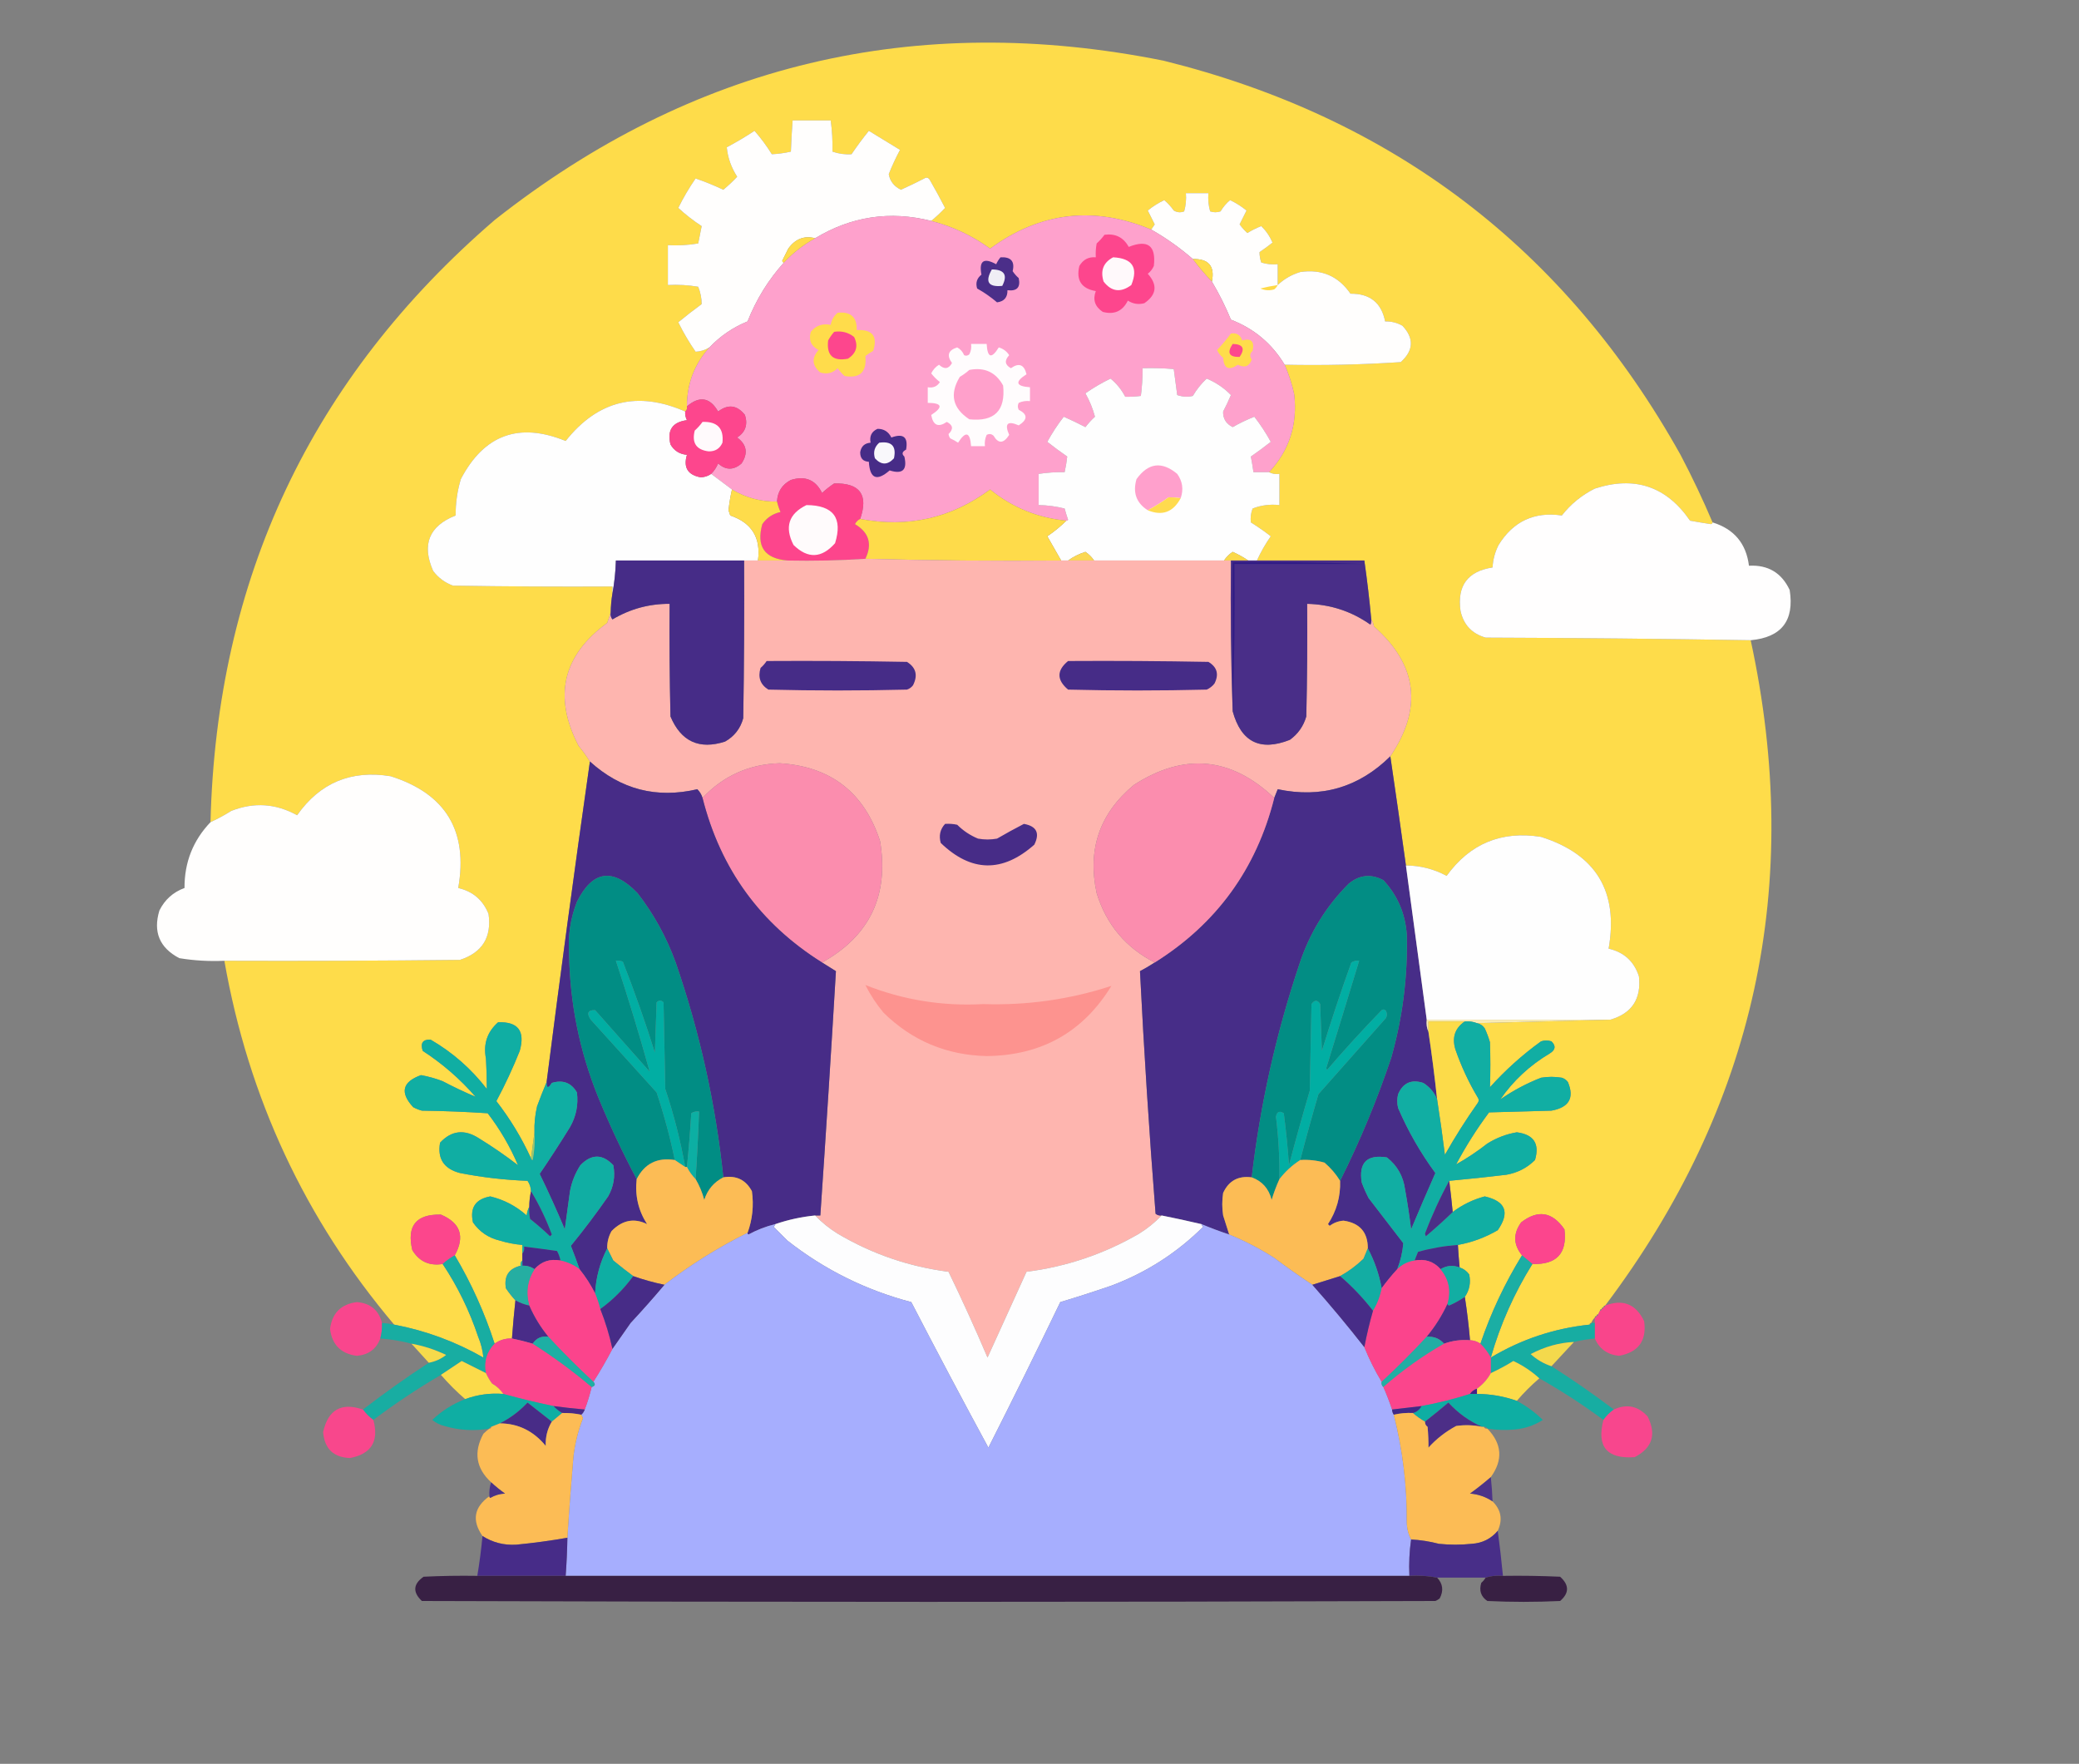 <?xml version="1.0" encoding="UTF-8"?>
<!DOCTYPE svg PUBLIC "-//W3C//DTD SVG 1.1//EN" "http://www.w3.org/Graphics/SVG/1.1/DTD/svg11.dtd">
<svg xmlns="http://www.w3.org/2000/svg" version="1.1" width="1200px" height="1018px" style="shape-rendering:geometricPrecision; text-rendering:geometricPrecision; image-rendering:optimizeQuality; fill-rule:evenodd; clip-rule:evenodd" xmlns:xlink="http://www.w3.org/1999/xlink">
<rect width="100%" height="100%" fill="#808080" stroke="none"/>
<g><path style="opacity:0.997" fill="#fedc4a" d="M 988.5,301.5 C 988.44,302.043 988.107,302.376 987.5,302.5C 983.511,301.893 979.511,301.227 975.5,300.5C 961.872,280.679 943.538,274.512 920.5,282C 912.986,285.752 906.653,290.919 901.5,297.5C 885.634,295.182 873.468,300.849 865,314.5C 862.91,318.599 861.744,322.933 861.5,327.5C 847.147,329.695 840.981,338.028 843,352.5C 844.722,360.556 849.556,365.723 857.5,368C 908.668,368.167 959.668,368.667 1010.5,369.5C 1041.07,510.672 1013.07,638.672 926.5,753.5C 925.833,753.5 925.5,753.833 925.5,754.5C 924.833,754.5 924.5,754.833 924.5,755.5C 923.833,755.5 923.5,755.833 923.5,756.5C 923.167,757.167 922.833,757.833 922.5,758.5C 921.833,758.5 921.5,758.833 921.5,759.5C 920.833,759.5 920.5,759.833 920.5,760.5C 919.599,761.29 918.932,762.29 918.5,763.5C 917.833,763.5 917.5,763.833 917.5,764.5C 897.072,766.643 878.072,772.976 860.5,783.5C 865.993,764.343 873.993,746.343 884.5,729.5C 898.527,729.977 904.693,723.31 903,709.5C 896.008,699.336 887.674,698.002 878,705.5C 873.31,711.999 873.476,718.333 878.5,724.5C 868.573,740.626 860.573,757.626 854.5,775.5C 852.703,774.27 850.703,773.604 848.5,773.5C 847.781,765.131 846.781,756.798 845.5,748.5C 848.203,744.56 849.036,740.227 848,735.5C 846.549,733.536 844.716,732.203 842.5,731.5C 842.073,727.176 841.739,722.842 841.5,718.5C 849.581,717.053 857.248,714.22 864.5,710C 871.615,699.786 869.115,693.286 857,690.5C 850.255,692.289 844.089,695.289 838.5,699.5C 837.927,693.489 837.26,687.489 836.5,681.5C 847.365,680.495 858.365,679.328 869.5,678C 875.947,676.861 881.447,674.028 886,669.5C 888.795,660.099 885.295,654.765 875.5,653.5C 869.43,654.532 863.763,656.699 858.5,660C 852.654,664.564 846.654,668.564 840.5,672C 846.084,661.493 852.417,651.493 859.5,642C 871.5,641.667 883.5,641.333 895.5,641C 905.659,639.162 908.826,633.662 905,624.5C 904.097,623.299 902.931,622.465 901.5,622C 897.5,621.333 893.5,621.333 889.5,622C 881.143,625.261 873.31,629.427 866,634.5C 873.454,623.722 882.954,614.888 894.5,608C 897.859,605.966 898.192,603.632 895.5,601C 893.5,600.333 891.5,600.333 889.5,601C 878.72,608.779 868.887,617.613 860,627.5C 860.312,618.847 860.312,610.18 860,601.5C 859.197,598.756 858.197,596.089 857,593.5C 855.871,591.859 854.371,590.859 852.5,590.5C 878.167,589.833 903.833,589.167 929.5,588.5C 941.92,584.887 947.42,576.554 946,563.5C 943.216,554.884 937.382,549.551 928.5,547.5C 934.292,514.577 921.292,493.077 889.5,483C 866.647,479.348 848.48,486.848 835,505.5C 827.684,501.546 819.851,499.546 811.5,499.5C 808.591,478.474 805.591,457.474 802.5,436.5C 821.283,408.647 818.117,383.647 793,361.5C 792.79,359.942 792.29,358.609 791.5,357.5C 790.447,346.132 789.114,334.799 787.5,323.5C 766.833,323.5 746.167,323.5 725.5,323.5C 727.711,318.61 730.378,313.944 733.5,309.5C 729.805,306.638 725.971,303.972 722,301.5C 721.672,298.793 722.005,296.126 723,293.5C 727.858,291.586 733.025,290.919 738.5,291.5C 738.5,285.5 738.5,279.5 738.5,273.5C 736.265,273.795 734.265,273.461 732.5,272.5C 744.203,259.886 749.036,244.886 747,227.5C 745.728,221.63 743.895,215.964 741.5,210.5C 763.899,210.968 786.233,210.468 808.5,209C 815.971,202.264 816.304,195.264 809.5,188C 806.392,186.241 803.059,185.408 799.5,185.5C 797.379,174.729 790.712,169.396 779.5,169.5C 772.502,159.339 762.836,155.172 750.5,157C 745.523,158.497 741.19,160.997 737.5,164.5C 737.5,160.5 737.5,156.5 737.5,152.5C 734.223,152.784 731.057,152.451 728,151.5C 727.319,149.471 726.986,147.471 727,145.5C 729.589,143.789 732.089,141.955 734.5,140C 732.941,136.369 730.774,133.203 728,130.5C 725.194,131.57 722.527,132.903 720,134.5C 718.315,132.983 716.815,131.316 715.5,129.5C 716.833,126.833 718.167,124.167 719.5,121.5C 716.57,119.119 713.403,117.119 710,115.5C 707.836,117.29 706.002,119.456 704.5,122C 702.5,122.667 700.5,122.667 698.5,122C 697.544,118.606 697.211,115.106 697.5,111.5C 693.167,111.5 688.833,111.5 684.5,111.5C 684.789,115.106 684.456,118.606 683.5,122C 681.421,122.808 679.421,122.641 677.5,121.5C 675.877,119.209 674.043,117.209 672,115.5C 668.597,117.119 665.43,119.119 662.5,121.5C 663.833,124.167 665.167,126.833 666.5,129.5C 665.807,130.518 665.141,131.518 664.5,132.5C 631.32,118.696 600.32,122.363 571.5,143.5C 561.193,136.014 549.86,130.68 537.5,127.5C 540.335,125.164 543.002,122.664 545.5,120C 542.634,114.436 539.634,108.936 536.5,103.5C 535.635,102.417 534.635,102.251 533.5,103C 529.061,105.303 524.561,107.47 520,109.5C 516.02,107.549 513.686,104.549 513,100.5C 514.893,95.713 517.06,91.047 519.5,86.5C 513.5,82.833 507.5,79.167 501.5,75.5C 497.974,79.859 494.641,84.359 491.5,89C 487.754,89.256 484.087,88.756 480.5,87.5C 480.64,81.464 480.307,75.464 479.5,69.5C 472.167,69.5 464.833,69.5 457.5,69.5C 457.034,75.491 456.701,81.491 456.5,87.5C 452.837,88.341 449.17,88.841 445.5,89C 442.521,84.195 439.187,79.695 435.5,75.5C 430.332,78.918 424.998,82.085 419.5,85C 420.042,90.949 422.042,96.615 425.5,102C 422.984,104.683 420.317,107.183 417.5,109.5C 412.169,106.99 406.836,104.824 401.5,103C 397.752,108.417 394.419,114.083 391.5,120C 395.694,123.857 400.194,127.357 405,130.5C 404.377,133.741 403.71,137.074 403,140.5C 397.259,141.475 391.425,141.808 385.5,141.5C 385.5,149.167 385.5,156.833 385.5,164.5C 391.425,164.192 397.259,164.525 403,165.5C 404.321,168.77 404.987,172.103 405,175.5C 400.378,178.888 395.878,182.388 391.5,186C 394.419,191.917 397.752,197.583 401.5,203C 404.353,202.883 407.02,202.05 409.5,200.5C 400.843,210.133 396.509,221.466 396.5,234.5C 396.737,235.791 396.404,236.791 395.5,237.5C 368.062,225.443 345.062,231.11 326.5,254.5C 299.584,243.526 279.418,250.859 266,276.5C 263.943,283.321 262.943,290.321 263,297.5C 247.631,303.583 243.297,314.249 250,329.5C 252.989,333.491 256.822,336.324 261.5,338C 292.165,338.5 322.832,338.667 353.5,338.5C 353.5,339.833 353.5,341.167 353.5,342.5C 352.886,346.135 352.552,349.802 352.5,353.5C 351.835,355.369 351.169,357.369 350.5,359.5C 324.719,378.362 319.219,402.029 334,430.5C 336.41,433.397 338.577,436.397 340.5,439.5C 331.702,501.09 323.368,562.756 315.5,624.5C 313.613,628.967 311.78,633.633 310,638.5C 308.84,643.434 308.34,648.434 308.5,653.5C 307.833,658.5 307.167,663.5 306.5,668.5C 301.112,656.724 294.445,645.724 286.5,635.5C 291.547,626.074 296.047,616.407 300,606.5C 303.209,595.068 299.042,589.568 287.5,590C 281.195,595.581 278.862,602.581 280.5,611C 280.842,616.857 281.009,622.69 281,628.5C 271.995,616.823 261.162,607.323 248.5,600C 244.023,599.835 242.523,602.002 244,606.5C 255.4,613.899 265.566,622.732 274.5,633C 268.19,630.349 261.856,627.349 255.5,624C 251.442,622.444 247.275,621.277 243,620.5C 232.205,624.391 230.705,630.557 238.5,639C 240.087,639.862 241.754,640.529 243.5,641C 256.18,641.167 268.846,641.667 281.5,642.5C 288.673,651.863 294.506,661.863 299,672.5C 291.775,666.943 284.275,661.776 276.5,657C 268.094,651.569 260.594,652.403 254,659.5C 252.392,668.761 256.225,674.595 265.5,677C 278.376,679.527 291.376,681.027 304.5,681.5C 305.747,683.323 306.414,685.323 306.5,687.5C 305.841,690.455 305.508,693.455 305.5,696.5C 304.698,697.952 304.198,699.618 304,701.5C 297.908,696.07 290.908,692.403 283,690.5C 274.456,692.041 271.123,697.041 273,705.5C 276.794,710.95 281.961,714.45 288.5,716C 292.754,717.314 297.087,718.147 301.5,718.5C 301.5,720.167 301.5,721.833 301.5,723.5C 301.5,724.833 301.5,726.167 301.5,727.5C 300.596,728.209 300.263,729.209 300.5,730.5C 293.668,732.155 290.834,736.488 292,743.5C 293.666,745.996 295.5,748.329 297.5,750.5C 296.703,757.82 296.036,765.153 295.5,772.5C 291.779,772.369 288.446,773.369 285.5,775.5C 279.717,757.604 272.05,740.604 262.5,724.5C 268.473,713.629 265.806,705.796 254.5,701C 240.163,700.673 234.663,707.506 238,721.5C 241.979,728.071 247.812,730.737 255.5,729.5C 264.159,742.488 270.993,756.488 276,771.5C 277.647,775.422 278.647,779.422 279,783.5C 262.87,774.291 245.704,767.957 227.5,764.5C 176.055,703.592 143.388,633.592 129.5,554.5C 174.835,554.667 220.168,554.5 265.5,554C 278.383,549.78 283.883,540.947 282,527.5C 278.795,519.463 272.961,514.463 264.5,512.5C 270.292,479.578 257.292,458.078 225.5,448C 202.687,444.247 184.687,451.747 171.5,470.5C 159.205,463.697 146.538,462.864 133.5,468C 129.606,470.446 125.606,472.612 121.5,474.5C 125.004,334.014 179.67,218.18 285.5,127C 399.615,36.975 528.281,6.309 671.5,35C 804.089,67.83 903.589,143.663 970,262.5C 976.726,275.284 982.893,288.284 988.5,301.5 Z"/></g>
<g><path style="opacity:1" fill="#fffefd" d="M 537.5,127.5 C 513.757,121.516 491.424,124.849 470.5,137.5C 464.198,135.878 459.031,137.878 455,143.5C 453.833,145.833 452.667,148.167 451.5,150.5C 451.624,151.107 451.957,151.44 452.5,151.5C 443.489,161.507 436.489,172.841 431.5,185.5C 423.073,188.932 415.74,193.932 409.5,200.5C 407.02,202.05 404.353,202.883 401.5,203C 397.752,197.583 394.419,191.917 391.5,186C 395.878,182.388 400.378,178.888 405,175.5C 404.987,172.103 404.321,168.77 403,165.5C 397.259,164.525 391.425,164.192 385.5,164.5C 385.5,156.833 385.5,149.167 385.5,141.5C 391.425,141.808 397.259,141.475 403,140.5C 403.71,137.074 404.377,133.741 405,130.5C 400.194,127.357 395.694,123.857 391.5,120C 394.419,114.083 397.752,108.417 401.5,103C 406.836,104.824 412.169,106.99 417.5,109.5C 420.317,107.183 422.984,104.683 425.5,102C 422.042,96.615 420.042,90.949 419.5,85C 424.998,82.085 430.332,78.918 435.5,75.5C 439.187,79.695 442.521,84.195 445.5,89C 449.17,88.841 452.837,88.341 456.5,87.5C 456.701,81.491 457.034,75.491 457.5,69.5C 464.833,69.5 472.167,69.5 479.5,69.5C 480.307,75.464 480.64,81.464 480.5,87.5C 484.087,88.756 487.754,89.256 491.5,89C 494.641,84.359 497.974,79.859 501.5,75.5C 507.5,79.167 513.5,82.833 519.5,86.5C 517.06,91.047 514.893,95.713 513,100.5C 513.686,104.549 516.02,107.549 520,109.5C 524.561,107.47 529.061,105.303 533.5,103C 534.635,102.251 535.635,102.417 536.5,103.5C 539.634,108.936 542.634,114.436 545.5,120C 543.002,122.664 540.335,125.164 537.5,127.5 Z"/></g>
<g><path style="opacity:1" fill="#fffefd" d="M 737.5,164.5 C 741.19,160.997 745.523,158.497 750.5,157C 762.836,155.172 772.502,159.339 779.5,169.5C 790.712,169.396 797.379,174.729 799.5,185.5C 803.059,185.408 806.392,186.241 809.5,188C 816.304,195.264 815.971,202.264 808.5,209C 786.233,210.468 763.899,210.968 741.5,210.5C 734.178,198.326 723.845,189.659 710.5,184.5C 707.334,176.835 703.667,169.501 699.5,162.5C 701.311,153.639 697.644,149.306 688.5,149.5C 681.032,143.024 673.032,137.357 664.5,132.5C 665.141,131.518 665.807,130.518 666.5,129.5C 665.167,126.833 663.833,124.167 662.5,121.5C 665.43,119.119 668.597,117.119 672,115.5C 674.043,117.209 675.877,119.209 677.5,121.5C 679.421,122.641 681.421,122.808 683.5,122C 684.456,118.606 684.789,115.106 684.5,111.5C 688.833,111.5 693.167,111.5 697.5,111.5C 697.211,115.106 697.544,118.606 698.5,122C 700.5,122.667 702.5,122.667 704.5,122C 706.002,119.456 707.836,117.29 710,115.5C 713.403,117.119 716.57,119.119 719.5,121.5C 718.167,124.167 716.833,126.833 715.5,129.5C 716.815,131.316 718.315,132.983 720,134.5C 722.527,132.903 725.194,131.57 728,130.5C 730.774,133.203 732.941,136.369 734.5,140C 732.089,141.955 729.589,143.789 727,145.5C 726.986,147.471 727.319,149.471 728,151.5C 731.057,152.451 734.223,152.784 737.5,152.5C 737.5,156.5 737.5,160.5 737.5,164.5 Z"/></g>
<g><path style="opacity:1" fill="#fea1cc" d="M 537.5,127.5 C 549.86,130.68 561.193,136.014 571.5,143.5C 600.32,122.363 631.32,118.696 664.5,132.5C 673.032,137.357 681.032,143.024 688.5,149.5C 691.939,154.059 695.606,158.392 699.5,162.5C 703.667,169.501 707.334,176.835 710.5,184.5C 723.845,189.659 734.178,198.326 741.5,210.5C 743.895,215.964 745.728,221.63 747,227.5C 749.036,244.886 744.203,259.886 732.5,272.5C 729.5,272.5 726.5,272.5 723.5,272.5C 723.065,269.404 722.565,266.404 722,263.5C 725.922,260.789 729.756,257.955 733.5,255C 730.696,249.881 727.529,245.047 724,240.5C 719.669,242.218 715.503,244.218 711.5,246.5C 707.655,244.535 705.821,241.535 706,237.5C 707.636,234.394 709.136,231.227 710.5,228C 706.575,223.937 701.908,220.77 696.5,218.5C 693.364,221.429 690.697,224.762 688.5,228.5C 685.549,229.224 682.549,229.057 679.5,228C 678.833,223 678.167,218 677.5,213C 671.509,212.501 665.509,212.334 659.5,212.5C 659.528,217.862 659.194,223.195 658.5,228.5C 655.475,228.877 652.475,229.044 649.5,229C 647.35,224.86 644.517,221.36 641,218.5C 635.936,220.948 631.103,223.782 626.5,227C 628.948,231.367 630.782,235.867 632,240.5C 629.982,242.35 628.149,244.35 626.5,246.5C 622.394,244.364 618.228,242.364 614,240.5C 610.467,245.045 607.3,249.878 604.5,255C 608.244,257.955 612.078,260.789 616,263.5C 615.684,266.454 615.184,269.454 614.5,272.5C 609.463,272.413 604.463,272.746 599.5,273.5C 599.5,279.5 599.5,285.5 599.5,291.5C 604.575,291.593 609.575,292.259 614.5,293.5C 615.106,295.709 615.773,297.876 616.5,300C 616.272,300.399 615.938,300.565 615.5,300.5C 598.996,298.912 584.329,292.912 571.5,282.5C 548.993,299.112 523.993,304.779 496.5,299.5C 501.356,285.517 496.356,278.684 481.5,279C 479.023,280.643 476.69,282.476 474.5,284.5C 470.746,276.934 464.746,274.434 456.5,277C 451.433,279.635 448.766,283.801 448.5,289.5C 439.159,289.608 430.493,287.274 422.5,282.5C 418.524,279.531 414.524,276.531 410.5,273.5C 412.208,271.784 413.542,269.784 414.5,267.5C 418.962,271.446 423.462,271.446 428,267.5C 431.911,261.63 431.077,256.63 425.5,252.5C 430.253,249.427 431.753,245.094 430,239.5C 425.449,233.768 420.282,233.102 414.5,237.5C 409.803,229.327 403.803,228.327 396.5,234.5C 396.509,221.466 400.843,210.133 409.5,200.5C 415.74,193.932 423.073,188.932 431.5,185.5C 436.489,172.841 443.489,161.507 452.5,151.5C 457.776,145.867 463.776,141.2 470.5,137.5C 491.424,124.849 513.757,121.516 537.5,127.5 Z"/></g>
<g><path style="opacity:1" fill="#fd468d" d="M 637.5,135.5 C 643.804,134.652 648.471,136.985 651.5,142.5C 662.511,138.086 667.345,141.752 666,153.5C 665.215,155.286 664.049,156.786 662.5,158C 668.291,164.457 667.625,170.124 660.5,175C 657.084,175.893 653.917,175.393 651,173.5C 647.96,179.603 643.126,181.769 636.5,180C 631.973,176.969 630.64,172.969 632.5,168C 624.2,166.573 621.034,161.74 623,153.5C 625.169,149.81 628.336,148.143 632.5,148.5C 632.336,145.813 632.503,143.146 633,140.5C 634.707,138.963 636.207,137.296 637.5,135.5 Z"/></g>
<g><path style="opacity:1" fill="#ffdb4b" d="M 470.5,137.5 C 463.776,141.2 457.776,145.867 452.5,151.5C 451.957,151.44 451.624,151.107 451.5,150.5C 452.667,148.167 453.833,145.833 455,143.5C 459.031,137.878 464.198,135.878 470.5,137.5 Z"/></g>
<g><path style="opacity:1" fill="#fff9fb" d="M 642.5,148.5 C 653.609,149.079 657.109,154.413 653,164.5C 646.891,169.055 641.558,168.388 637,162.5C 635.025,156.177 636.858,151.51 642.5,148.5 Z"/></g>
<g><path style="opacity:1" fill="#ffdc4a" d="M 688.5,149.5 C 697.644,149.306 701.311,153.639 699.5,162.5C 695.606,158.392 691.939,154.059 688.5,149.5 Z"/></g>
<g><path style="opacity:1" fill="#4b2e89" d="M 577.5,148.5 C 583.526,148.183 585.86,150.849 584.5,156.5C 585.48,157.981 586.647,159.315 588,160.5C 589.167,165.835 587,168.169 581.5,167.5C 581.597,171.642 579.597,173.976 575.5,174.5C 571.928,171.464 568.095,168.797 564,166.5C 563.014,163.258 563.848,160.592 566.5,158.5C 564.969,150.54 567.802,148.54 575,152.5C 575.662,151.016 576.496,149.683 577.5,148.5 Z"/></g>
<g><path style="opacity:1" fill="#f0eef5" d="M 572.5,155.5 C 579.745,155.555 581.745,158.722 578.5,165C 570.424,165.805 568.424,162.638 572.5,155.5 Z"/></g>
<g><path style="opacity:1" fill="#ffda46" d="M 737.5,164.5 C 737.047,165.458 736.381,166.292 735.5,167C 732.773,167.818 730.106,167.652 727.5,166.5C 730.821,165.67 734.154,165.003 737.5,164.5 Z"/></g>
<g><path style="opacity:1" fill="#ffdc4b" d="M 483.5,180.5 C 491.059,179.73 494.726,183.063 494.5,190.5C 503.556,190.043 506.723,194.043 504,202.5C 502.414,203.376 500.914,204.376 499.5,205.5C 500.359,214.7 496.359,218.533 487.5,217C 485.981,215.649 484.648,214.149 483.5,212.5C 480.722,215.307 477.389,216.14 473.5,215C 468.687,210.959 468.354,206.625 472.5,202C 468.139,199.774 466.639,196.274 468,191.5C 470.9,187.884 474.734,186.551 479.5,187.5C 479.961,184.697 481.295,182.363 483.5,180.5 Z"/></g>
<g><path style="opacity:1" fill="#fd468d" d="M 481.5,191.5 C 485.839,190.846 489.673,191.846 493,194.5C 495.506,199.62 494.339,203.786 489.5,207C 480.833,208.663 477,205.163 478,196.5C 478.997,194.677 480.164,193.01 481.5,191.5 Z"/></g>
<g><path style="opacity:1" fill="#fffcfd" d="M 560.5,198.5 C 563.5,198.5 566.5,198.5 569.5,198.5C 569.981,206.583 572.314,207.25 576.5,200.5C 579.133,201.3 581.133,202.8 582.5,205C 579.661,208.074 579.994,210.574 583.5,212.5C 588.14,209.215 591.14,210.382 592.5,216C 585.621,220.416 586.287,222.916 594.5,223.5C 594.5,226.167 594.5,228.833 594.5,231.5C 592.208,231.244 590.041,231.577 588,232.5C 587.333,233.833 587.333,235.167 588,236.5C 593.252,239.142 593.252,242.142 588,245.5C 581.5,242.667 579.667,244.5 582.5,251C 579.277,256.045 576.277,256.212 573.5,251.5C 572.277,250.386 570.944,250.219 569.5,251C 568.577,253.041 568.244,255.208 568.5,257.5C 565.833,257.5 563.167,257.5 560.5,257.5C 559.916,249.287 557.416,248.621 553,255.5C 551.581,254.54 550.081,253.707 548.5,253C 547.941,252.275 547.608,251.442 547.5,250.5C 550.432,247.661 550.099,245.327 546.5,243.5C 541.577,246.853 538.577,245.52 537.5,239.5C 544.527,234.916 543.861,232.583 535.5,232.5C 535.5,229.5 535.5,226.5 535.5,223.5C 538.604,224.029 540.937,223.029 542.5,220.5C 540.64,219.061 538.973,217.395 537.5,215.5C 538.556,213.354 540.056,211.688 542,210.5C 545.074,213.339 547.574,213.006 549.5,209.5C 546.287,205.139 547.287,202.139 552.5,200.5C 554.361,201.528 555.695,203.028 556.5,205C 557.549,205.492 558.549,205.326 559.5,204.5C 560.466,202.604 560.799,200.604 560.5,198.5 Z"/></g>
<g><path style="opacity:1" fill="#ffdd4b" d="M 710.5,192.5 C 713.808,191.974 715.974,193.307 717,196.5C 722.188,195.02 724.188,197.02 723,202.5C 721.354,203.941 721.187,205.608 722.5,207.5C 721.092,211.463 718.425,212.463 714.5,210.5C 709.234,214.053 706.401,212.719 706,206.5C 704.437,205.275 703.27,203.775 702.5,202C 705.364,198.972 708.031,195.805 710.5,192.5 Z"/></g>
<g><path style="opacity:1" fill="#fd498d" d="M 711.5,198.5 C 717.488,198.664 718.821,201.164 715.5,206C 709.403,206.147 708.07,203.647 711.5,198.5 Z"/></g>
<g><path style="opacity:1" fill="#ffa0cb" d="M 559.5,213.5 C 568.264,211.802 574.764,214.802 579,222.5C 580.5,237 574,243.5 559.5,242C 549.811,235.641 547.977,227.474 554,217.5C 556.015,216.303 557.849,214.97 559.5,213.5 Z"/></g>
<g><path style="opacity:1" fill="#fefefe" d="M 732.5,272.5 C 734.265,273.461 736.265,273.795 738.5,273.5C 738.5,279.5 738.5,285.5 738.5,291.5C 733.025,290.919 727.858,291.586 723,293.5C 722.005,296.126 721.672,298.793 722,301.5C 725.971,303.972 729.805,306.638 733.5,309.5C 730.378,313.944 727.711,318.61 725.5,323.5C 723.833,323.5 722.167,323.5 720.5,323.5C 717.724,321.608 714.724,319.941 711.5,318.5C 709.479,319.855 707.812,321.521 706.5,323.5C 681.5,323.5 656.5,323.5 631.5,323.5C 630.188,321.521 628.521,319.855 626.5,318.5C 622.827,319.67 619.493,321.337 616.5,323.5C 615.167,323.5 613.833,323.5 612.5,323.5C 609.845,318.861 607.179,314.194 604.5,309.5C 608.545,306.772 612.212,303.772 615.5,300.5C 615.938,300.565 616.272,300.399 616.5,300C 615.773,297.876 615.106,295.709 614.5,293.5C 609.575,292.259 604.575,291.593 599.5,291.5C 599.5,285.5 599.5,279.5 599.5,273.5C 604.463,272.746 609.463,272.413 614.5,272.5C 615.184,269.454 615.684,266.454 616,263.5C 612.078,260.789 608.244,257.955 604.5,255C 607.3,249.878 610.467,245.045 614,240.5C 618.228,242.364 622.394,244.364 626.5,246.5C 628.149,244.35 629.982,242.35 632,240.5C 630.782,235.867 628.948,231.367 626.5,227C 631.103,223.782 635.936,220.948 641,218.5C 644.517,221.36 647.35,224.86 649.5,229C 652.475,229.044 655.475,228.877 658.5,228.5C 659.194,223.195 659.528,217.862 659.5,212.5C 665.509,212.334 671.509,212.501 677.5,213C 678.167,218 678.833,223 679.5,228C 682.549,229.057 685.549,229.224 688.5,228.5C 690.697,224.762 693.364,221.429 696.5,218.5C 701.908,220.77 706.575,223.937 710.5,228C 709.136,231.227 707.636,234.394 706,237.5C 705.821,241.535 707.655,244.535 711.5,246.5C 715.503,244.218 719.669,242.218 724,240.5C 727.529,245.047 730.696,249.881 733.5,255C 729.756,257.955 725.922,260.789 722,263.5C 722.565,266.404 723.065,269.404 723.5,272.5C 726.5,272.5 729.5,272.5 732.5,272.5 Z"/></g>
<g><path style="opacity:1" fill="#fefefe" d="M 395.5,237.5 C 395.357,239.262 395.691,240.929 396.5,242.5C 388.116,243.596 384.95,248.263 387,256.5C 389.071,260.125 392.238,262.125 396.5,262.5C 394.318,269.802 396.985,274.135 404.5,275.5C 406.714,275.389 408.714,274.722 410.5,273.5C 414.524,276.531 418.524,279.531 422.5,282.5C 421.623,286.322 420.956,290.322 420.5,294.5C 420.833,295.5 421.167,296.5 421.5,297.5C 433.94,301.703 439.274,310.37 437.5,323.5C 434.833,323.5 432.167,323.5 429.5,323.5C 404.833,323.5 380.167,323.5 355.5,323.5C 355.303,330.026 354.636,336.359 353.5,342.5C 353.5,341.167 353.5,339.833 353.5,338.5C 322.832,338.667 292.165,338.5 261.5,338C 256.822,336.324 252.989,333.491 250,329.5C 243.297,314.249 247.631,303.583 263,297.5C 262.943,290.321 263.943,283.321 266,276.5C 279.418,250.859 299.584,243.526 326.5,254.5C 345.062,231.11 368.062,225.443 395.5,237.5 Z"/></g>
<g><path style="opacity:1" fill="#fd468d" d="M 410.5,273.5 C 408.714,274.722 406.714,275.389 404.5,275.5C 396.985,274.135 394.318,269.802 396.5,262.5C 392.238,262.125 389.071,260.125 387,256.5C 384.95,248.263 388.116,243.596 396.5,242.5C 395.691,240.929 395.357,239.262 395.5,237.5C 396.404,236.791 396.737,235.791 396.5,234.5C 403.803,228.327 409.803,229.327 414.5,237.5C 420.282,233.102 425.449,233.768 430,239.5C 431.753,245.094 430.253,249.427 425.5,252.5C 431.077,256.63 431.911,261.63 428,267.5C 423.462,271.446 418.962,271.446 414.5,267.5C 413.542,269.784 412.208,271.784 410.5,273.5 Z"/></g>
<g><path style="opacity:1" fill="#fffafc" d="M 405.5,243.5 C 414.036,243.2 417.87,247.2 417,255.5C 415.471,258.934 412.804,260.6 409,260.5C 401.875,259.602 399.208,255.602 401,248.5C 402.707,246.963 404.207,245.296 405.5,243.5 Z"/></g>
<g><path style="opacity:1" fill="#472c87" d="M 506.5,247.5 C 510.155,247.472 512.822,249.139 514.5,252.5C 521.45,249.954 524.283,252.287 523,259.5C 520.699,260.676 520.366,262.01 522,263.5C 523.796,271.206 520.963,273.872 513.5,271.5C 506.086,277.952 502.086,276.286 501.5,266.5C 498.15,266.349 496.484,264.515 496.5,261C 497.075,257.59 499.075,255.757 502.5,255.5C 501.774,251.693 503.107,249.026 506.5,247.5 Z"/></g>
<g><path style="opacity:1" fill="#f9f8fb" d="M 507.5,255.5 C 514.665,254.497 517.498,257.497 516,264.5C 512.333,268.5 508.667,268.5 505,264.5C 503.927,260.9 504.76,257.9 507.5,255.5 Z"/></g>
<g><path style="opacity:1" fill="#ffa0cc" d="M 681.5,287.5 C 679.131,287.149 676.797,286.982 674.5,287C 670.604,289.775 666.604,292.275 662.5,294.5C 655.885,290.292 653.719,284.292 656,276.5C 662.76,267.093 670.593,266.093 679.5,273.5C 682.572,277.814 683.239,282.481 681.5,287.5 Z"/></g>
<g><path style="opacity:1" fill="#fd458c" d="M 496.5,299.5 C 495.188,300.145 494.188,301.145 493.5,302.5C 501.605,307.35 503.605,314.017 499.5,322.5C 484.578,323.483 469.578,323.816 454.5,323.5C 441.261,322.366 436.428,315.366 440,302.5C 442.593,298.788 446.093,296.455 450.5,295.5C 449.628,293.55 448.961,291.55 448.5,289.5C 448.766,283.801 451.433,279.635 456.5,277C 464.746,274.434 470.746,276.934 474.5,284.5C 476.69,282.476 479.023,280.643 481.5,279C 496.356,278.684 501.356,285.517 496.5,299.5 Z"/></g>
<g><path style="opacity:0.995" fill="#fffefe" d="M 988.5,301.5 C 1000.91,305.33 1007.91,313.664 1009.5,326.5C 1020.51,325.919 1028.34,330.586 1033,340.5C 1035.8,358.194 1028.3,367.861 1010.5,369.5C 959.668,368.667 908.668,368.167 857.5,368C 849.556,365.723 844.722,360.556 843,352.5C 840.981,338.028 847.147,329.695 861.5,327.5C 861.744,322.933 862.91,318.599 865,314.5C 873.468,300.849 885.634,295.182 901.5,297.5C 906.653,290.919 912.986,285.752 920.5,282C 943.538,274.512 961.872,280.679 975.5,300.5C 979.511,301.227 983.511,301.893 987.5,302.5C 988.107,302.376 988.44,302.043 988.5,301.5 Z"/></g>
<g><path style="opacity:1" fill="#fedc4b" d="M 422.5,282.5 C 430.493,287.274 439.159,289.608 448.5,289.5C 448.961,291.55 449.628,293.55 450.5,295.5C 446.093,296.455 442.593,298.788 440,302.5C 436.428,315.366 441.261,322.366 454.5,323.5C 448.833,323.5 443.167,323.5 437.5,323.5C 439.274,310.37 433.94,301.703 421.5,297.5C 421.167,296.5 420.833,295.5 420.5,294.5C 420.956,290.322 421.623,286.322 422.5,282.5 Z"/></g>
<g><path style="opacity:1" fill="#fedb4a" d="M 615.5,300.5 C 612.212,303.772 608.545,306.772 604.5,309.5C 607.179,314.194 609.845,318.861 612.5,323.5C 574.663,323.832 536.996,323.498 499.5,322.5C 503.605,314.017 501.605,307.35 493.5,302.5C 494.188,301.145 495.188,300.145 496.5,299.5C 523.993,304.779 548.993,299.112 571.5,282.5C 584.329,292.912 598.996,298.912 615.5,300.5 Z"/></g>
<g><path style="opacity:1" fill="#ffdb4e" d="M 681.5,287.5 C 677.183,295.603 670.85,297.937 662.5,294.5C 666.604,292.275 670.604,289.775 674.5,287C 676.797,286.982 679.131,287.149 681.5,287.5 Z"/></g>
<g><path style="opacity:1" fill="#fffbfc" d="M 465.5,291.5 C 481.024,291.594 486.524,298.927 482,313.5C 474.266,322.277 466.266,322.61 458,314.5C 452.742,304.166 455.242,296.499 465.5,291.5 Z"/></g>
<g><path style="opacity:1" fill="#fbd852" d="M 631.5,323.5 C 626.5,323.5 621.5,323.5 616.5,323.5C 619.493,321.337 622.827,319.67 626.5,318.5C 628.521,319.855 630.188,321.521 631.5,323.5 Z"/></g>
<g><path style="opacity:1" fill="#fbd94a" d="M 720.5,323.5 C 717.167,323.5 713.833,323.5 710.5,323.5C 709.167,323.5 707.833,323.5 706.5,323.5C 707.812,321.521 709.479,319.855 711.5,318.5C 714.724,319.941 717.724,321.608 720.5,323.5 Z"/></g>
<g><path style="opacity:1" fill="#feb5af" d="M 499.5,322.5 C 536.996,323.498 574.663,323.832 612.5,323.5C 613.833,323.5 615.167,323.5 616.5,323.5C 621.5,323.5 626.5,323.5 631.5,323.5C 656.5,323.5 681.5,323.5 706.5,323.5C 707.833,323.5 709.167,323.5 710.5,323.5C 710.169,352.671 710.502,381.671 711.5,410.5C 716.362,428.264 727.362,433.764 744.5,427C 749.186,423.635 752.353,419.135 754,413.5C 754.5,391.836 754.667,370.169 754.5,348.5C 767.945,348.815 780.111,352.815 791,360.5C 791.483,359.552 791.649,358.552 791.5,357.5C 792.29,358.609 792.79,359.942 793,361.5C 818.117,383.647 821.283,408.647 802.5,436.5C 784.291,454.471 762.624,460.804 737.5,455.5C 736.83,457.291 736.163,458.958 735.5,460.5C 710.497,436.809 683.497,434.309 654.5,453C 634.702,469.44 627.535,490.274 633,515.5C 638.592,533.585 649.759,546.918 666.5,555.5C 663.777,557.281 660.943,558.948 658,560.5C 660.335,607.181 663.335,653.847 667,700.5C 668.011,701.337 669.178,701.67 670.5,701.5C 666.644,705.515 662.311,709.015 657.5,712C 637.361,723.701 615.694,731.034 592.5,734C 584.996,750.517 577.496,767.017 570,783.5C 562.886,766.776 555.386,750.276 547.5,734C 524.629,731.043 503.296,723.71 483.5,712C 478.689,709.015 474.356,705.515 470.5,701.5C 471.5,701.5 472.5,701.5 473.5,701.5C 476.726,654.449 479.726,607.449 482.5,560.5C 479.769,558.808 477.102,557.142 474.5,555.5C 501.988,540.185 513.155,516.852 508,485.5C 498.854,457.352 479.52,442.352 450,440.5C 432.344,441.081 417.51,447.748 405.5,460.5C 404.935,458.614 403.935,456.947 402.5,455.5C 378.976,460.988 358.309,455.655 340.5,439.5C 338.577,436.397 336.41,433.397 334,430.5C 319.219,402.029 324.719,378.362 350.5,359.5C 351.169,357.369 351.835,355.369 352.5,353.5C 352.238,354.978 352.571,356.311 353.5,357.5C 363.68,351.439 374.68,348.439 386.5,348.5C 386.333,370.169 386.5,391.836 387,413.5C 393.093,427.964 403.593,432.797 418.5,428C 423.877,424.957 427.377,420.457 429,414.5C 429.5,384.168 429.667,353.835 429.5,323.5C 432.167,323.5 434.833,323.5 437.5,323.5C 443.167,323.5 448.833,323.5 454.5,323.5C 469.578,323.816 484.578,323.483 499.5,322.5 Z"/></g>
<g><path style="opacity:1" fill="#462c87" d="M 429.5,323.5 C 429.667,353.835 429.5,384.168 429,414.5C 427.377,420.457 423.877,424.957 418.5,428C 403.593,432.797 393.093,427.964 387,413.5C 386.5,391.836 386.333,370.169 386.5,348.5C 374.68,348.439 363.68,351.439 353.5,357.5C 352.571,356.311 352.238,354.978 352.5,353.5C 352.552,349.802 352.886,346.135 353.5,342.5C 354.636,336.359 355.303,330.026 355.5,323.5C 380.167,323.5 404.833,323.5 429.5,323.5 Z"/></g>
<g><path style="opacity:1" fill="#492e88" d="M 710.5,323.5 C 713.833,323.5 717.167,323.5 720.5,323.5C 722.167,323.5 723.833,323.5 725.5,323.5C 746.167,323.5 766.833,323.5 787.5,323.5C 789.114,334.799 790.447,346.132 791.5,357.5C 791.649,358.552 791.483,359.552 791,360.5C 780.111,352.815 767.945,348.815 754.5,348.5C 754.667,370.169 754.5,391.836 754,413.5C 752.353,419.135 749.186,423.635 744.5,427C 727.362,433.764 716.362,428.264 711.5,410.5C 710.502,381.671 710.169,352.671 710.5,323.5 Z"/></g>
<g><path style="opacity:1" fill="#301b85" d="M 711.5,410.5 C 711.5,381.833 711.5,353.167 711.5,324.5C 736.509,324.167 761.509,324.5 786.5,325.5C 762.109,325.517 737.443,325.517 712.5,325.5C 712.831,354.005 712.498,382.338 711.5,410.5 Z"/></g>
<g><path style="opacity:1" fill="#462c87" d="M 442.5,381.5 C 469.502,381.333 496.502,381.5 523.5,382C 528.738,385.274 529.904,389.774 527,395.5C 526.097,396.701 524.931,397.535 523.5,398C 496.833,398.667 470.167,398.667 443.5,398C 438.845,395.103 437.345,390.937 439,385.5C 440.376,384.295 441.542,382.962 442.5,381.5 Z"/></g>
<g><path style="opacity:1" fill="#462c87" d="M 616.5,381.5 C 643.502,381.333 670.502,381.5 697.5,382C 702.535,385.013 703.702,389.18 701,394.5C 699.786,396.049 698.286,397.215 696.5,398C 669.833,398.667 643.167,398.667 616.5,398C 609.868,392.423 609.868,386.923 616.5,381.5 Z"/></g>
<g><path style="opacity:1" fill="#472d88" d="M 802.5,436.5 C 805.591,457.474 808.591,478.474 811.5,499.5C 815.5,529.164 819.5,558.831 823.5,588.5C 823.198,591.059 823.532,593.393 824.5,595.5C 826.447,608.461 828.113,621.461 829.5,634.5C 827.901,630.491 825.235,627.325 821.5,625C 814.661,622.788 809.827,624.955 807,631.5C 806.333,634.167 806.333,636.833 807,639.5C 812.755,652.849 819.922,665.349 828.5,677C 823.743,687.764 819.076,698.597 814.5,709.5C 813.551,701.804 812.384,694.137 811,686.5C 809.969,678.832 806.469,672.666 800.5,668C 789,666.167 784.167,671 786,682.5C 787.139,685.583 788.472,688.583 790,691.5C 796.667,700.167 803.333,708.833 810,717.5C 809.577,722.618 808.41,727.618 806.5,732.5C 803.25,736.022 800.25,739.689 797.5,743.5C 796,735.33 793.333,727.663 789.5,720.5C 789.519,711.179 784.852,705.846 775.5,704.5C 772.512,704.717 769.845,705.717 767.5,707.5C 767.167,707.167 766.833,706.833 766.5,706.5C 771.481,698.892 773.815,690.559 773.5,681.5C 784.977,658.542 794.811,634.875 803,610.5C 809.593,587.276 812.593,563.609 812,539.5C 811.171,527.324 806.671,516.824 798.5,508C 791.376,504.224 784.709,504.891 778.5,510C 765.336,523.143 755.836,538.643 750,556.5C 736.561,596.529 727.394,637.529 722.5,679.5C 714.726,678.468 709.226,681.468 706,688.5C 705.333,692.833 705.333,697.167 706,701.5C 707.182,705.188 708.348,708.855 709.5,712.5C 704.056,710.687 698.722,708.687 693.5,706.5C 685.862,704.706 678.195,703.039 670.5,701.5C 669.178,701.67 668.011,701.337 667,700.5C 663.335,653.847 660.335,607.181 658,560.5C 660.943,558.948 663.777,557.281 666.5,555.5C 702.193,533.128 725.193,501.461 735.5,460.5C 736.163,458.958 736.83,457.291 737.5,455.5C 762.624,460.804 784.291,454.471 802.5,436.5 Z"/></g>
<g><path style="opacity:1" fill="#fb8dae" d="M 474.5,555.5 C 438.828,533.143 415.828,501.477 405.5,460.5C 417.51,447.748 432.344,441.081 450,440.5C 479.52,442.352 498.854,457.352 508,485.5C 513.155,516.852 501.988,540.185 474.5,555.5 Z"/></g>
<g><path style="opacity:1" fill="#fb8dae" d="M 735.5,460.5 C 725.193,501.461 702.193,533.128 666.5,555.5C 649.759,546.918 638.592,533.585 633,515.5C 627.535,490.274 634.702,469.44 654.5,453C 683.497,434.309 710.497,436.809 735.5,460.5 Z"/></g>
<g><path style="opacity:1" fill="#472c87" d="M 340.5,439.5 C 358.309,455.655 378.976,460.988 402.5,455.5C 403.935,456.947 404.935,458.614 405.5,460.5C 415.828,501.477 438.828,533.143 474.5,555.5C 477.102,557.142 479.769,558.808 482.5,560.5C 479.726,607.449 476.726,654.449 473.5,701.5C 472.5,701.5 471.5,701.5 470.5,701.5C 462.615,702.283 454.949,703.949 447.5,706.5C 442.065,707.812 436.899,709.812 432,712.5C 431.601,712.272 431.435,711.938 431.5,711.5C 434.319,703.759 435.153,695.759 434,687.5C 430.474,680.928 424.974,678.261 417.5,679.5C 413.073,637.125 403.907,595.792 390,555.5C 384.726,540.945 377.393,527.612 368,515.5C 353.716,500.658 342.05,502.324 333,520.5C 329.236,530.154 327.736,540.154 328.5,550.5C 328.933,578.831 334.433,606.165 345,632.5C 351.729,648.952 359.229,664.952 367.5,680.5C 366.42,689.915 368.42,698.582 373.5,706.5C 366.065,702.817 359.231,704.15 353,710.5C 351.241,713.608 350.408,716.941 350.5,720.5C 346.298,728.641 343.964,737.307 343.5,746.5C 341.025,741.563 338.025,736.897 334.5,732.5C 332.94,727.99 331.273,723.49 329.5,719C 337.037,709.794 344.203,700.294 351,690.5C 354.209,684.886 355.209,678.886 354,672.5C 347.741,665.894 341.407,665.894 335,672.5C 332.027,677.079 330.027,682.079 329,687.5C 328,694.833 327,702.167 326,709.5C 321.457,698.707 316.624,688.041 311.5,677.5C 317.53,668.635 323.364,659.635 329,650.5C 332.56,644.262 333.893,637.596 333,630.5C 329.723,624.891 324.89,623.058 318.5,625C 316.443,628.3 315.443,628.133 315.5,624.5C 323.368,562.756 331.702,501.09 340.5,439.5 Z"/></g>
<g><path style="opacity:0.996" fill="#fffefd" d="M 129.5,554.5 C 120.75,554.91 112.084,554.41 103.5,553C 92.097,547.025 88.264,537.858 92,525.5C 95.091,519.244 99.924,514.91 106.5,512.5C 106.419,497.727 111.419,485.06 121.5,474.5C 125.606,472.612 129.606,470.446 133.5,468C 146.538,462.864 159.205,463.697 171.5,470.5C 184.687,451.747 202.687,444.247 225.5,448C 257.292,458.078 270.292,479.578 264.5,512.5C 272.961,514.463 278.795,519.463 282,527.5C 283.883,540.947 278.383,549.78 265.5,554C 220.168,554.5 174.835,554.667 129.5,554.5 Z"/></g>
<g><path style="opacity:1" fill="#472c87" d="M 545.5,475.5 C 547.857,475.337 550.19,475.503 552.5,476C 555.956,479.451 559.956,482.118 564.5,484C 568.167,484.667 571.833,484.667 575.5,484C 580.647,481.012 585.814,478.179 591,475.5C 598.332,476.833 600.332,480.833 597,487.5C 578.595,503.768 560.595,503.435 543,486.5C 541.812,482.259 542.645,478.592 545.5,475.5 Z"/></g>
<g><path style="opacity:1" fill="#fefefe" d="M 929.5,588.5 C 894.167,588.5 858.833,588.5 823.5,588.5C 819.5,558.831 815.5,529.164 811.5,499.5C 819.851,499.546 827.684,501.546 835,505.5C 848.48,486.848 866.647,479.348 889.5,483C 921.292,493.077 934.292,514.577 928.5,547.5C 937.382,549.551 943.216,554.884 946,563.5C 947.42,576.554 941.92,584.887 929.5,588.5 Z"/></g>
<g><path style="opacity:1" fill="#018d84" d="M 417.5,679.5 C 412.061,682.277 408.394,686.61 406.5,692.5C 405.376,688.255 403.71,684.255 401.5,680.5C 402.371,667.511 403.038,654.511 403.5,641.5C 401.856,641.286 400.356,641.62 399,642.5C 398.376,653.005 397.542,663.338 396.5,673.5C 396.167,673.5 395.833,673.5 395.5,673.5C 392.773,658.261 388.94,643.261 384,628.5C 383.667,611.833 383.333,595.167 383,578.5C 381.667,577.167 380.333,577.167 379,578.5C 378.667,588.167 378.333,597.833 378,607.5C 372.427,589.779 366.26,572.279 359.5,555C 358.207,554.51 356.873,554.343 355.5,554.5C 362.532,575.757 369.032,597.09 375,618.5C 364.5,606.667 354,594.833 343.5,583C 339.29,582.911 338.457,584.744 341,588.5C 353.667,602.5 366.333,616.5 379,630.5C 383.359,643.626 386.859,656.626 389.5,669.5C 379.396,667.885 372.062,671.552 367.5,680.5C 359.229,664.952 351.729,648.952 345,632.5C 334.433,606.165 328.933,578.831 328.5,550.5C 327.736,540.154 329.236,530.154 333,520.5C 342.05,502.324 353.716,500.658 368,515.5C 377.393,527.612 384.726,540.945 390,555.5C 403.907,595.792 413.073,637.125 417.5,679.5 Z"/></g>
<g><path style="opacity:1" fill="#028d84" d="M 773.5,681.5 C 771.114,677.603 768.114,674.103 764.5,671C 759.934,669.691 755.267,669.191 750.5,669.5C 753.808,656.8 757.308,644.134 761,631.5C 774,616.833 787,602.167 800,587.5C 800.667,586.167 800.667,584.833 800,583.5C 799.282,582.549 798.449,582.383 797.5,583C 786.631,594.2 776.131,605.7 766,617.5C 765.833,617.167 765.667,616.833 765.5,616.5C 771.909,595.796 778.243,575.129 784.5,554.5C 782.856,554.286 781.356,554.62 780,555.5C 773.938,572.352 768.271,589.352 763,606.5C 762.667,597.5 762.333,588.5 762,579.5C 760.451,576.997 758.784,576.997 757,579.5C 756.667,596.167 756.333,612.833 756,629.5C 751.791,643.791 747.791,658.124 744,672.5C 743.3,662.468 742.3,652.468 741,642.5C 738.524,640.937 737.024,641.604 736.5,644.5C 737.964,656.448 738.631,668.448 738.5,680.5C 736.729,684.379 735.229,688.379 734,692.5C 732.356,686.033 728.522,681.7 722.5,679.5C 727.394,637.529 736.561,596.529 750,556.5C 755.836,538.643 765.336,523.143 778.5,510C 784.709,504.891 791.376,504.224 798.5,508C 806.671,516.824 811.171,527.324 812,539.5C 812.593,563.609 809.593,587.276 803,610.5C 794.811,634.875 784.977,658.542 773.5,681.5 Z"/></g>
<g><path style="opacity:1" fill="#01aea3" d="M 395.5,673.5 C 393.463,672.154 391.463,670.82 389.5,669.5C 386.859,656.626 383.359,643.626 379,630.5C 366.333,616.5 353.667,602.5 341,588.5C 338.457,584.744 339.29,582.911 343.5,583C 354,594.833 364.5,606.667 375,618.5C 369.032,597.09 362.532,575.757 355.5,554.5C 356.873,554.343 358.207,554.51 359.5,555C 366.26,572.279 372.427,589.779 378,607.5C 378.333,597.833 378.667,588.167 379,578.5C 380.333,577.167 381.667,577.167 383,578.5C 383.333,595.167 383.667,611.833 384,628.5C 388.94,643.261 392.773,658.261 395.5,673.5 Z"/></g>
<g><path style="opacity:1" fill="#01aea3" d="M 750.5,669.5 C 745.874,672.458 741.874,676.124 738.5,680.5C 738.631,668.448 737.964,656.448 736.5,644.5C 737.024,641.604 738.524,640.937 741,642.5C 742.3,652.468 743.3,662.468 744,672.5C 747.791,658.124 751.791,643.791 756,629.5C 756.333,612.833 756.667,596.167 757,579.5C 758.784,576.997 760.451,576.997 762,579.5C 762.333,588.5 762.667,597.5 763,606.5C 768.271,589.352 773.938,572.352 780,555.5C 781.356,554.62 782.856,554.286 784.5,554.5C 778.243,575.129 771.909,595.796 765.5,616.5C 765.667,616.833 765.833,617.167 766,617.5C 776.131,605.7 786.631,594.2 797.5,583C 798.449,582.383 799.282,582.549 800,583.5C 800.667,584.833 800.667,586.167 800,587.5C 787,602.167 774,616.833 761,631.5C 757.308,644.134 753.808,656.8 750.5,669.5 Z"/></g>
<g><path style="opacity:1" fill="#fd938f" d="M 499.5,568.5 C 521.324,577.137 543.991,580.804 567.5,579.5C 592.901,580.324 617.568,576.824 641.5,569C 625.18,595.671 601.18,609.171 569.5,609.5C 546.294,608.975 526.461,600.641 510,584.5C 505.858,579.537 502.358,574.204 499.5,568.5 Z"/></g>
<g><path style="opacity:1" fill="#faecb4" d="M 823.5,588.5 C 858.833,588.5 894.167,588.5 929.5,588.5C 903.833,589.167 878.167,589.833 852.5,590.5C 850.283,589.631 847.95,589.298 845.5,589.5C 838.5,589.5 831.5,589.5 824.5,589.5C 824.5,591.5 824.5,593.5 824.5,595.5C 823.532,593.393 823.198,591.059 823.5,588.5 Z"/></g>
<g><path style="opacity:1" fill="#fcdb49" d="M 845.5,589.5 C 839.85,593.327 838.016,598.66 840,605.5C 843.374,615.293 847.707,624.626 853,633.5C 853.667,634.5 853.667,635.5 853,636.5C 846.167,646.162 839.834,656.162 834,666.5C 832.663,655.801 831.163,645.135 829.5,634.5C 828.113,621.461 826.447,608.461 824.5,595.5C 824.5,593.5 824.5,591.5 824.5,589.5C 831.5,589.5 838.5,589.5 845.5,589.5 Z"/></g>
<g><path style="opacity:1" fill="#10aea3" d="M 306.5,668.5 C 306.56,669.043 306.893,669.376 307.5,669.5C 308.495,664.208 308.828,658.875 308.5,653.5C 308.34,648.434 308.84,643.434 310,638.5C 311.78,633.633 313.613,628.967 315.5,624.5C 315.443,628.133 316.443,628.3 318.5,625C 324.89,623.058 329.723,624.891 333,630.5C 333.893,637.596 332.56,644.262 329,650.5C 323.364,659.635 317.53,668.635 311.5,677.5C 316.624,688.041 321.457,698.707 326,709.5C 327,702.167 328,694.833 329,687.5C 330.027,682.079 332.027,677.079 335,672.5C 341.407,665.894 347.741,665.894 354,672.5C 355.209,678.886 354.209,684.886 351,690.5C 344.203,700.294 337.037,709.794 329.5,719C 331.273,723.49 332.94,727.99 334.5,732.5C 331.241,730.039 327.574,728.372 323.5,727.5C 323.131,725.559 322.464,723.725 321.5,722C 315.167,721.084 308.834,720.25 302.5,719.5C 302.768,721.099 302.434,722.432 301.5,723.5C 301.5,721.833 301.5,720.167 301.5,718.5C 297.087,718.147 292.754,717.314 288.5,716C 281.961,714.45 276.794,710.95 273,705.5C 271.123,697.041 274.456,692.041 283,690.5C 290.908,692.403 297.908,696.07 304,701.5C 304.198,699.618 304.698,697.952 305.5,696.5C 305.337,698.857 305.503,701.19 306,703.5C 309.981,706.647 313.814,709.98 317.5,713.5C 317.833,713.167 318.167,712.833 318.5,712.5C 315.243,703.684 311.243,695.351 306.5,687.5C 306.414,685.323 305.747,683.323 304.5,681.5C 291.376,681.027 278.376,679.527 265.5,677C 256.225,674.595 252.392,668.761 254,659.5C 260.594,652.403 268.094,651.569 276.5,657C 284.275,661.776 291.775,666.943 299,672.5C 294.506,661.863 288.673,651.863 281.5,642.5C 268.846,641.667 256.18,641.167 243.5,641C 241.754,640.529 240.087,639.862 238.5,639C 230.705,630.557 232.205,624.391 243,620.5C 247.275,621.277 251.442,622.444 255.5,624C 261.856,627.349 268.19,630.349 274.5,633C 265.566,622.732 255.4,613.899 244,606.5C 242.523,602.002 244.023,599.835 248.5,600C 261.162,607.323 271.995,616.823 281,628.5C 281.009,622.69 280.842,616.857 280.5,611C 278.862,602.581 281.195,595.581 287.5,590C 299.042,589.568 303.209,595.068 300,606.5C 296.047,616.407 291.547,626.074 286.5,635.5C 294.445,645.724 301.112,656.724 306.5,668.5 Z"/></g>
<g><path style="opacity:1" fill="#11aea3" d="M 845.5,589.5 C 847.95,589.298 850.283,589.631 852.5,590.5C 854.371,590.859 855.871,591.859 857,593.5C 858.197,596.089 859.197,598.756 860,601.5C 860.312,610.18 860.312,618.847 860,627.5C 868.887,617.613 878.72,608.779 889.5,601C 891.5,600.333 893.5,600.333 895.5,601C 898.192,603.632 897.859,605.966 894.5,608C 882.954,614.888 873.454,623.722 866,634.5C 873.31,629.427 881.143,625.261 889.5,622C 893.5,621.333 897.5,621.333 901.5,622C 902.931,622.465 904.097,623.299 905,624.5C 908.826,633.662 905.659,639.162 895.5,641C 883.5,641.333 871.5,641.667 859.5,642C 852.417,651.493 846.084,661.493 840.5,672C 846.654,668.564 852.654,664.564 858.5,660C 863.763,656.699 869.43,654.532 875.5,653.5C 885.295,654.765 888.795,660.099 886,669.5C 881.447,674.028 875.947,676.861 869.5,678C 858.365,679.328 847.365,680.495 836.5,681.5C 831.186,691.234 826.519,701.401 822.5,712C 822.667,712.5 822.833,713 823,713.5C 828.362,708.968 833.528,704.301 838.5,699.5C 844.089,695.289 850.255,692.289 857,690.5C 869.115,693.286 871.615,699.786 864.5,710C 857.248,714.22 849.581,717.053 841.5,718.5C 833.704,719.077 826.038,720.41 818.5,722.5C 817.826,724.195 817.159,725.862 816.5,727.5C 812.619,728.107 809.286,729.774 806.5,732.5C 808.41,727.618 809.577,722.618 810,717.5C 803.333,708.833 796.667,700.167 790,691.5C 788.472,688.583 787.139,685.583 786,682.5C 784.167,671 789,666.167 800.5,668C 806.469,672.666 809.969,678.832 811,686.5C 812.384,694.137 813.551,701.804 814.5,709.5C 819.076,698.597 823.743,687.764 828.5,677C 819.922,665.349 812.755,652.849 807,639.5C 806.333,636.833 806.333,634.167 807,631.5C 809.827,624.955 814.661,622.788 821.5,625C 825.235,627.325 827.901,630.491 829.5,634.5C 831.163,645.135 832.663,655.801 834,666.5C 839.834,656.162 846.167,646.162 853,636.5C 853.667,635.5 853.667,634.5 853,633.5C 847.707,624.626 843.374,615.293 840,605.5C 838.016,598.66 839.85,593.327 845.5,589.5 Z"/></g>
<g><path style="opacity:1" fill="#0cafa3" d="M 401.5,680.5 C 399.478,678.469 397.811,676.135 396.5,673.5C 397.542,663.338 398.376,653.005 399,642.5C 400.356,641.62 401.856,641.286 403.5,641.5C 403.038,654.511 402.371,667.511 401.5,680.5 Z"/></g>
<g><path style="opacity:1" fill="#99c96e" d="M 308.5,653.5 C 308.828,658.875 308.495,664.208 307.5,669.5C 306.893,669.376 306.56,669.043 306.5,668.5C 307.167,663.5 307.833,658.5 308.5,653.5 Z"/></g>
<g><path style="opacity:1" fill="#fcbc55" d="M 389.5,669.5 C 391.463,670.82 393.463,672.154 395.5,673.5C 395.833,673.5 396.167,673.5 396.5,673.5C 397.811,676.135 399.478,678.469 401.5,680.5C 403.71,684.255 405.376,688.255 406.5,692.5C 408.394,686.61 412.061,682.277 417.5,679.5C 424.974,678.261 430.474,680.928 434,687.5C 435.153,695.759 434.319,703.759 431.5,711.5C 414.463,720.009 398.463,730.009 383.5,741.5C 377.38,740.237 371.38,738.571 365.5,736.5C 361.645,733.64 357.812,730.64 354,727.5C 352.787,725.075 351.621,722.741 350.5,720.5C 350.408,716.941 351.241,713.608 353,710.5C 359.231,704.15 366.065,702.817 373.5,706.5C 368.42,698.582 366.42,689.915 367.5,680.5C 372.062,671.552 379.396,667.885 389.5,669.5 Z"/></g>
<g><path style="opacity:1" fill="#fcbc55" d="M 750.5,669.5 C 755.267,669.191 759.934,669.691 764.5,671C 768.114,674.103 771.114,677.603 773.5,681.5C 773.815,690.559 771.481,698.892 766.5,706.5C 766.833,706.833 767.167,707.167 767.5,707.5C 769.845,705.717 772.512,704.717 775.5,704.5C 784.852,705.846 789.519,711.179 789.5,720.5C 788.678,722.389 787.845,724.389 787,726.5C 782.88,730.468 778.38,733.801 773.5,736.5C 768.155,738.171 762.822,739.837 757.5,741.5C 750.064,736.578 742.731,731.411 735.5,726C 727.247,720.707 718.58,716.207 709.5,712.5C 708.348,708.855 707.182,705.188 706,701.5C 705.333,697.167 705.333,692.833 706,688.5C 709.226,681.468 714.726,678.468 722.5,679.5C 728.522,681.7 732.356,686.033 734,692.5C 735.229,688.379 736.729,684.379 738.5,680.5C 741.874,676.124 745.874,672.458 750.5,669.5 Z"/></g>
<g><path style="opacity:1" fill="#4b2f87" d="M 836.5,681.5 C 837.26,687.489 837.927,693.489 838.5,699.5C 833.528,704.301 828.362,708.968 823,713.5C 822.833,713 822.667,712.5 822.5,712C 826.519,701.401 831.186,691.234 836.5,681.5 Z"/></g>
<g><path style="opacity:1" fill="#492e88" d="M 306.5,687.5 C 311.243,695.351 315.243,703.684 318.5,712.5C 318.167,712.833 317.833,713.167 317.5,713.5C 313.814,709.98 309.981,706.647 306,703.5C 305.503,701.19 305.337,698.857 305.5,696.5C 305.508,693.455 305.841,690.455 306.5,687.5 Z"/></g>
<g><path style="opacity:1" fill="#fc468c" d="M 262.5,724.5 C 259.953,725.934 257.619,727.6 255.5,729.5C 247.812,730.737 241.979,728.071 238,721.5C 234.663,707.506 240.163,700.673 254.5,701C 265.806,705.796 268.473,713.629 262.5,724.5 Z"/></g>
<g><path style="opacity:1" fill="#fdfdfe" d="M 470.5,701.5 C 474.356,705.515 478.689,709.015 483.5,712C 503.296,723.71 524.629,731.043 547.5,734C 555.386,750.276 562.886,766.776 570,783.5C 577.496,767.017 584.996,750.517 592.5,734C 615.694,731.034 637.361,723.701 657.5,712C 662.311,709.015 666.644,705.515 670.5,701.5C 678.195,703.039 685.862,704.706 693.5,706.5C 693.611,707.117 693.944,707.617 694.5,708C 679.314,723.1 661.647,734.433 641.5,742C 631.701,745.378 621.868,748.544 612,751.5C 598.423,779.654 584.589,807.654 570.5,835.5C 555.428,807.693 540.595,779.693 526,751.5C 499.699,744.599 475.866,732.766 454.5,716C 451.833,713.333 449.167,710.667 446.5,708C 447.056,707.617 447.389,707.117 447.5,706.5C 454.949,703.949 462.615,702.283 470.5,701.5 Z"/></g>
<g><path style="opacity:1" fill="#fc458d" d="M 884.5,729.5 C 882.54,727.844 880.54,726.177 878.5,724.5C 873.476,718.333 873.31,711.999 878,705.5C 887.674,698.002 896.008,699.336 903,709.5C 904.693,723.31 898.527,729.977 884.5,729.5 Z"/></g>
<g><path style="opacity:1" fill="#a6aefe" d="M 447.5,706.5 C 447.389,707.117 447.056,707.617 446.5,708C 449.167,710.667 451.833,713.333 454.5,716C 475.866,732.766 499.699,744.599 526,751.5C 540.595,779.693 555.428,807.693 570.5,835.5C 584.589,807.654 598.423,779.654 612,751.5C 621.868,748.544 631.701,745.378 641.5,742C 661.647,734.433 679.314,723.1 694.5,708C 693.944,707.617 693.611,707.117 693.5,706.5C 698.722,708.687 704.056,710.687 709.5,712.5C 718.58,716.207 727.247,720.707 735.5,726C 742.731,731.411 750.064,736.578 757.5,741.5C 767.936,753.258 777.936,765.258 787.5,777.5C 790.304,784.442 793.638,791.109 797.5,797.5C 797.263,798.791 797.596,799.791 798.5,800.5C 800.364,804.76 802.031,809.093 803.5,813.5C 803.557,814.609 803.89,815.609 804.5,816.5C 809.646,836.792 812.146,857.459 812,878.5C 812.05,882.157 812.883,885.49 814.5,888.5C 813.509,895.313 813.175,902.313 813.5,909.5C 651.167,909.5 488.833,909.5 326.5,909.5C 327.038,902.178 327.371,894.845 327.5,887.5C 328.466,871.976 329.633,856.309 331,840.5C 331.897,832.914 333.73,825.58 336.5,818.5C 336.137,817.817 335.804,817.15 335.5,816.5C 336.401,815.71 337.068,814.71 337.5,813.5C 339.121,809.257 340.454,804.924 341.5,800.5C 343.481,799.895 343.815,798.895 342.5,797.5C 346.404,791.366 350.071,785.032 353.5,778.5C 356.978,773.566 360.478,768.566 364,763.5C 370.73,756.276 377.23,748.942 383.5,741.5C 398.463,730.009 414.463,720.009 431.5,711.5C 431.435,711.938 431.601,712.272 432,712.5C 436.899,709.812 442.065,707.812 447.5,706.5 Z"/></g>
<g><path style="opacity:1" fill="#482e88" d="M 841.5,718.5 C 841.739,722.842 842.073,727.176 842.5,731.5C 838.605,730.059 834.939,730.393 831.5,732.5C 827.532,728.041 822.532,726.375 816.5,727.5C 817.159,725.862 817.826,724.195 818.5,722.5C 826.038,720.41 833.704,719.077 841.5,718.5 Z"/></g>
<g><path style="opacity:1" fill="#462b88" d="M 323.5,727.5 C 317.468,726.375 312.468,728.041 308.5,732.5C 306.412,731.061 304.079,730.394 301.5,730.5C 301.5,729.5 301.5,728.5 301.5,727.5C 301.5,726.167 301.5,724.833 301.5,723.5C 302.434,722.432 302.768,721.099 302.5,719.5C 308.834,720.25 315.167,721.084 321.5,722C 322.464,723.725 323.131,725.559 323.5,727.5 Z"/></g>
<g><path style="opacity:1" fill="#13ada3" d="M 789.5,720.5 C 793.333,727.663 796,735.33 797.5,743.5C 796.63,748.223 794.964,752.556 792.5,756.5C 786.792,749.128 780.459,742.462 773.5,736.5C 778.38,733.801 782.88,730.468 787,726.5C 787.845,724.389 788.678,722.389 789.5,720.5 Z"/></g>
<g><path style="opacity:1" fill="#0eaea3" d="M 350.5,720.5 C 351.621,722.741 352.787,725.075 354,727.5C 357.812,730.64 361.645,733.64 365.5,736.5C 360.173,743.827 353.839,750.161 346.5,755.5C 345.698,752.426 344.698,749.426 343.5,746.5C 343.964,737.307 346.298,728.641 350.5,720.5 Z"/></g>
<g><path style="opacity:1" fill="#fb448c" d="M 323.5,727.5 C 327.574,728.372 331.241,730.039 334.5,732.5C 338.025,736.897 341.025,741.563 343.5,746.5C 344.698,749.426 345.698,752.426 346.5,755.5C 349.462,762.981 351.796,770.648 353.5,778.5C 350.071,785.032 346.404,791.366 342.5,797.5C 333.473,789.14 324.806,780.473 316.5,771.5C 311.973,765.985 308.307,759.985 305.5,753.5C 303.408,745.953 304.408,738.953 308.5,732.5C 312.468,728.041 317.468,726.375 323.5,727.5 Z"/></g>
<g><path style="opacity:1" fill="#fb448c" d="M 816.5,727.5 C 822.532,726.375 827.532,728.041 831.5,732.5C 836.362,738.381 837.695,745.048 835.5,752.5C 832.356,759.324 828.356,765.657 823.5,771.5C 815.167,780.5 806.5,789.167 797.5,797.5C 793.638,791.109 790.304,784.442 787.5,777.5C 788.85,770.383 790.517,763.383 792.5,756.5C 794.964,752.556 796.63,748.223 797.5,743.5C 800.25,739.689 803.25,736.022 806.5,732.5C 809.286,729.774 812.619,728.107 816.5,727.5 Z"/></g>
<g><path style="opacity:1" fill="#1baea4" d="M 878.5,724.5 C 880.54,726.177 882.54,727.844 884.5,729.5C 873.993,746.343 865.993,764.343 860.5,783.5C 858.916,780.574 856.916,777.908 854.5,775.5C 860.573,757.626 868.573,740.626 878.5,724.5 Z"/></g>
<g><path style="opacity:1" fill="#12aea3" d="M 842.5,731.5 C 844.716,732.203 846.549,733.536 848,735.5C 849.036,740.227 848.203,744.56 845.5,748.5C 842.716,750.396 839.716,752.063 836.5,753.5C 835.893,753.376 835.56,753.043 835.5,752.5C 837.695,745.048 836.362,738.381 831.5,732.5C 834.939,730.393 838.605,730.059 842.5,731.5 Z"/></g>
<g><path style="opacity:1" fill="#25aea2" d="M 301.5,727.5 C 301.5,728.5 301.5,729.5 301.5,730.5C 304.079,730.394 306.412,731.061 308.5,732.5C 304.408,738.953 303.408,745.953 305.5,753.5C 302.645,752.883 299.978,751.883 297.5,750.5C 295.5,748.329 293.666,745.996 292,743.5C 290.834,736.488 293.668,732.155 300.5,730.5C 300.263,729.209 300.596,728.209 301.5,727.5 Z"/></g>
<g><path style="opacity:1" fill="#472c87" d="M 773.5,736.5 C 780.459,742.462 786.792,749.128 792.5,756.5C 790.517,763.383 788.85,770.383 787.5,777.5C 777.936,765.258 767.936,753.258 757.5,741.5C 762.822,739.837 768.155,738.171 773.5,736.5 Z"/></g>
<g><path style="opacity:1" fill="#472c87" d="M 365.5,736.5 C 371.38,738.571 377.38,740.237 383.5,741.5C 377.23,748.942 370.73,756.276 364,763.5C 360.478,768.566 356.978,773.566 353.5,778.5C 351.796,770.648 349.462,762.981 346.5,755.5C 353.839,750.161 360.173,743.827 365.5,736.5 Z"/></g>
<g><path style="opacity:1" fill="#4b2e87" d="M 845.5,748.5 C 846.781,756.798 847.781,765.131 848.5,773.5C 843.308,773.091 838.308,773.758 833.5,775.5C 830.9,772.54 827.567,771.206 823.5,771.5C 828.356,765.657 832.356,759.324 835.5,752.5C 835.56,753.043 835.893,753.376 836.5,753.5C 839.716,752.063 842.716,750.396 845.5,748.5 Z"/></g>
<g><path style="opacity:0.976" fill="#fc458d" d="M 220.5,763.5 C 220.632,766.57 220.299,769.57 219.5,772.5C 217.208,778.585 212.708,781.919 206,782.5C 196.833,781.333 191.667,776.167 190.5,767C 191.667,757.833 196.833,752.667 206,751.5C 213.748,752.107 218.581,756.107 220.5,763.5 Z"/></g>
<g><path style="opacity:0.973" fill="#fc448c" d="M 920.5,772.5 C 920.5,769.5 920.5,766.5 920.5,763.5C 920.5,762.5 920.5,761.5 920.5,760.5C 921.167,760.5 921.5,760.167 921.5,759.5C 922.167,759.5 922.5,759.167 922.5,758.5C 922.833,757.833 923.167,757.167 923.5,756.5C 924.167,756.5 924.5,756.167 924.5,755.5C 925.167,755.5 925.5,755.167 925.5,754.5C 926.167,754.5 926.5,754.167 926.5,753.5C 936.754,749.605 944.254,752.605 949,762.5C 950.564,773.773 945.731,780.44 934.5,782.5C 927.869,781.862 923.202,778.529 920.5,772.5 Z"/></g>
<g><path style="opacity:1" fill="#492c88" d="M 297.5,750.5 C 299.978,751.883 302.645,752.883 305.5,753.5C 308.307,759.985 311.973,765.985 316.5,771.5C 312.584,770.961 309.584,772.294 307.5,775.5C 303.443,774.312 299.443,773.312 295.5,772.5C 296.036,765.153 296.703,757.82 297.5,750.5 Z"/></g>
<g><path style="opacity:0.97" fill="#15aea3" d="M 262.5,724.5 C 272.05,740.604 279.717,757.604 285.5,775.5C 280.93,780.167 279.263,785.834 280.5,792.5C 275.867,790.225 271.2,787.892 266.5,785.5C 262.435,788.19 258.435,790.857 254.5,793.5C 240.984,801.422 227.984,810.089 215.5,819.5C 213.167,817.833 211.167,815.833 209.5,813.5C 221.815,804.009 234.482,795.009 247.5,786.5C 251.187,785.824 254.52,784.324 257.5,782C 251.11,778.925 244.443,776.759 237.5,775.5C 231.606,773.943 225.606,772.943 219.5,772.5C 220.299,769.57 220.632,766.57 220.5,763.5C 222.861,763.674 225.194,764.007 227.5,764.5C 245.704,767.957 262.87,774.291 279,783.5C 278.647,779.422 277.647,775.422 276,771.5C 270.993,756.488 264.159,742.488 255.5,729.5C 257.619,727.6 259.953,725.934 262.5,724.5 Z"/></g>
<g><path style="opacity:0.981" fill="#16aea3" d="M 918.5,763.5 C 919.167,763.5 919.833,763.5 920.5,763.5C 920.5,766.5 920.5,769.5 920.5,772.5C 916.418,772.892 912.418,773.558 908.5,774.5C 899.914,774.903 891.581,777.236 883.5,781.5C 887.021,784.695 891.021,787.028 895.5,788.5C 907.812,796.328 919.812,804.661 931.5,813.5C 929.167,815.167 927.167,817.167 925.5,819.5C 913.678,810.753 901.345,802.753 888.5,795.5C 884.082,791.446 879.082,788.113 873.5,785.5C 869.299,788.1 864.966,790.434 860.5,792.5C 860.5,789.5 860.5,786.5 860.5,783.5C 878.072,772.976 897.072,766.643 917.5,764.5C 918.167,764.5 918.5,764.167 918.5,763.5 Z"/></g>
<g><path style="opacity:1" fill="#fb458c" d="M 295.5,772.5 C 299.443,773.312 303.443,774.312 307.5,775.5C 319.372,783.029 330.705,791.363 341.5,800.5C 340.454,804.924 339.121,809.257 337.5,813.5C 331.484,812.963 325.484,812.297 319.5,811.5C 309.782,809.48 300.115,807.147 290.5,804.5C 288.877,802.049 286.711,800.049 284,798.5C 282.606,796.612 281.44,794.612 280.5,792.5C 279.263,785.834 280.93,780.167 285.5,775.5C 288.446,773.369 291.779,772.369 295.5,772.5 Z"/></g>
<g><path style="opacity:1" fill="#1dafa4" d="M 316.5,771.5 C 324.806,780.473 333.473,789.14 342.5,797.5C 343.815,798.895 343.481,799.895 341.5,800.5C 330.705,791.363 319.372,783.029 307.5,775.5C 309.584,772.294 312.584,770.961 316.5,771.5 Z"/></g>
<g><path style="opacity:1" fill="#22aea4" d="M 823.5,771.5 C 827.567,771.206 830.9,772.54 833.5,775.5C 820.998,782.669 809.331,791.003 798.5,800.5C 797.596,799.791 797.263,798.791 797.5,797.5C 806.5,789.167 815.167,780.5 823.5,771.5 Z"/></g>
<g><path style="opacity:1" fill="#fb458c" d="M 848.5,773.5 C 850.703,773.604 852.703,774.27 854.5,775.5C 856.916,777.908 858.916,780.574 860.5,783.5C 860.5,786.5 860.5,789.5 860.5,792.5C 858.538,796.064 855.871,799.064 852.5,801.5C 850.77,802.026 849.436,803.026 848.5,804.5C 839.297,807.44 829.964,809.773 820.5,811.5C 814.833,812.167 809.167,812.833 803.5,813.5C 802.031,809.093 800.364,804.76 798.5,800.5C 809.331,791.003 820.998,782.669 833.5,775.5C 838.308,773.758 843.308,773.091 848.5,773.5 Z"/></g>
<g><path style="opacity:0.962" fill="#f8dc4a" d="M 908.5,774.5 C 904.195,779.141 899.861,783.807 895.5,788.5C 891.021,787.028 887.021,784.695 883.5,781.5C 891.581,777.236 899.914,774.903 908.5,774.5 Z"/></g>
<g><path style="opacity:0.956" fill="#fbdd48" d="M 237.5,775.5 C 244.443,776.759 251.11,778.925 257.5,782C 254.52,784.324 251.187,785.824 247.5,786.5C 244.195,782.859 240.862,779.192 237.5,775.5 Z"/></g>
<g><path style="opacity:0.987" fill="#fcdc49" d="M 888.5,795.5 C 883.833,799.5 879.5,803.833 875.5,808.5C 868.095,805.87 860.428,804.536 852.5,804.5C 852.5,803.5 852.5,802.5 852.5,801.5C 855.871,799.064 858.538,796.064 860.5,792.5C 864.966,790.434 869.299,788.1 873.5,785.5C 879.082,788.113 884.082,791.446 888.5,795.5 Z"/></g>
<g><path style="opacity:0.983" fill="#fddc49" d="M 280.5,792.5 C 281.44,794.612 282.606,796.612 284,798.5C 286.711,800.049 288.877,802.049 290.5,804.5C 282.899,803.897 275.565,804.897 268.5,807.5C 263.527,803.194 258.86,798.527 254.5,793.5C 258.435,790.857 262.435,788.19 266.5,785.5C 271.2,787.892 275.867,790.225 280.5,792.5 Z"/></g>
<g><path style="opacity:1" fill="#452288" d="M 852.5,801.5 C 852.5,802.5 852.5,803.5 852.5,804.5C 851.167,804.5 849.833,804.5 848.5,804.5C 849.436,803.026 850.77,802.026 852.5,801.5 Z"/></g>
<g><path style="opacity:0.985" fill="#0eaea3" d="M 290.5,804.5 C 300.115,807.147 309.782,809.48 319.5,811.5C 320.945,813.063 322.611,814.396 324.5,815.5C 322.54,817.156 320.54,818.823 318.5,820.5C 313.852,816.857 309.185,813.19 304.5,809.5C 299.852,814.482 294.519,818.482 288.5,821.5C 286.833,822.167 285.167,822.833 283.5,823.5C 282.833,823.5 282.5,823.833 282.5,824.5C 273.73,826.021 265.063,825.521 256.5,823C 253.888,822.361 251.554,821.194 249.5,819.5C 255.046,814.229 261.379,810.229 268.5,807.5C 275.565,804.897 282.899,803.897 290.5,804.5 Z"/></g>
<g><path style="opacity:0.987" fill="#0daea3" d="M 848.5,804.5 C 849.833,804.5 851.167,804.5 852.5,804.5C 860.428,804.536 868.095,805.87 875.5,808.5C 881.041,811.436 886.041,815.103 890.5,819.5C 885.711,822.597 880.378,824.431 874.5,825C 869.146,825.529 863.813,825.362 858.5,824.5C 858.158,823.662 857.492,823.328 856.5,823.5C 856.167,823.5 855.833,823.5 855.5,823.5C 848.088,820.277 841.588,815.61 836,809.5C 831.561,813.295 827.061,816.961 822.5,820.5C 819.953,819.066 817.619,817.4 815.5,815.5C 817.749,814.92 819.415,813.587 820.5,811.5C 829.964,809.773 839.297,807.44 848.5,804.5 Z"/></g>
<g><path style="opacity:0.962" fill="#fc458c" d="M 209.5,813.5 C 211.167,815.833 213.167,817.833 215.5,819.5C 218.85,831.819 214.35,839.152 202,841.5C 192.456,841.111 187.289,836.111 186.5,826.5C 189.382,813.561 197.049,809.228 209.5,813.5 Z"/></g>
<g><path style="opacity:1" fill="#482c87" d="M 318.5,820.5 C 315.963,824.712 314.797,829.379 315,834.5C 307.947,825.887 299.113,821.554 288.5,821.5C 294.519,818.482 299.852,814.482 304.5,809.5C 309.185,813.19 313.852,816.857 318.5,820.5 Z"/></g>
<g><path style="opacity:1" fill="#4c2e87" d="M 855.5,823.5 C 850.552,822.441 845.552,822.274 840.5,823C 834.402,826.274 829.068,830.441 824.5,835.5C 824.545,831.769 824.379,827.769 824,823.5C 822.961,822.756 822.461,821.756 822.5,820.5C 827.061,816.961 831.561,813.295 836,809.5C 841.588,815.61 848.088,820.277 855.5,823.5 Z"/></g>
<g><path style="opacity:0.968" fill="#fc448d" d="M 925.5,819.5 C 927.167,817.167 929.167,815.167 931.5,813.5C 938.933,810.078 945.433,811.411 951,817.5C 956.223,827.872 953.723,835.705 943.5,841C 927.481,842.106 921.481,834.939 925.5,819.5 Z"/></g>
<g><path style="opacity:1" fill="#492a87" d="M 319.5,811.5 C 325.484,812.297 331.484,812.963 337.5,813.5C 337.068,814.71 336.401,815.71 335.5,816.5C 331.881,815.756 328.215,815.423 324.5,815.5C 322.611,814.396 320.945,813.063 319.5,811.5 Z"/></g>
<g><path style="opacity:1" fill="#412987" d="M 820.5,811.5 C 819.415,813.587 817.749,814.92 815.5,815.5C 811.766,815.323 808.099,815.656 804.5,816.5C 803.89,815.609 803.557,814.609 803.5,813.5C 809.167,812.833 814.833,812.167 820.5,811.5 Z"/></g>
<g><path style="opacity:0.994" fill="#fcbc55" d="M 324.5,815.5 C 328.215,815.423 331.881,815.756 335.5,816.5C 335.804,817.15 336.137,817.817 336.5,818.5C 333.73,825.58 331.897,832.914 331,840.5C 329.633,856.309 328.466,871.976 327.5,887.5C 317.721,889.213 307.888,890.546 298,891.5C 290.857,891.923 284.357,890.257 278.5,886.5C 272.246,877.541 273.579,869.874 282.5,863.5C 282.435,863.938 282.601,864.272 283,864.5C 285.596,862.98 288.429,862.147 291.5,862C 288.669,859.999 286.003,857.833 283.5,855.5C 274.747,847.449 273.247,838.116 279,827.5C 280.145,826.364 281.312,825.364 282.5,824.5C 283.167,824.5 283.5,824.167 283.5,823.5C 285.167,822.833 286.833,822.167 288.5,821.5C 299.113,821.554 307.947,825.887 315,834.5C 314.797,829.379 315.963,824.712 318.5,820.5C 320.54,818.823 322.54,817.156 324.5,815.5 Z"/></g>
<g><path style="opacity:0.996" fill="#fcbc55" d="M 815.5,815.5 C 817.619,817.4 819.953,819.066 822.5,820.5C 822.461,821.756 822.961,822.756 824,823.5C 824.379,827.769 824.545,831.769 824.5,835.5C 829.068,830.441 834.402,826.274 840.5,823C 845.552,822.274 850.552,822.441 855.5,823.5C 855.833,823.5 856.167,823.5 856.5,823.5C 856.842,824.338 857.508,824.672 858.5,824.5C 866.991,833.27 867.657,842.604 860.5,852.5C 856.706,855.779 852.706,858.946 848.5,862C 853.243,862.374 857.576,863.874 861.5,866.5C 866.474,871.433 867.474,877.1 864.5,883.5C 860.601,888.116 855.601,890.616 849.5,891C 843.167,891.667 836.833,891.667 830.5,891C 825.245,889.624 819.912,888.791 814.5,888.5C 812.883,885.49 812.05,882.157 812,878.5C 812.146,857.459 809.646,836.792 804.5,816.5C 808.099,815.656 811.766,815.323 815.5,815.5 Z"/></g>
<g><path style="opacity:0.899" fill="#482b89" d="M 860.5,852.5 C 860.998,857.152 861.331,861.819 861.5,866.5C 857.576,863.874 853.243,862.374 848.5,862C 852.706,858.946 856.706,855.779 860.5,852.5 Z"/></g>
<g><path style="opacity:0.873" fill="#442989" d="M 283.5,855.5 C 286.003,857.833 288.669,859.999 291.5,862C 288.429,862.147 285.596,862.98 283,864.5C 282.601,864.272 282.435,863.938 282.5,863.5C 282.279,860.721 282.612,858.054 283.5,855.5 Z"/></g>
<g><path style="opacity:0.97" fill="#462c88" d="M 864.5,883.5 C 865.664,892.146 866.664,900.813 867.5,909.5C 863.958,909.187 860.625,909.521 857.5,910.5C 848.167,910.5 838.833,910.5 829.5,910.5C 824.36,909.512 819.026,909.179 813.5,909.5C 813.175,902.313 813.509,895.313 814.5,888.5C 819.912,888.791 825.245,889.624 830.5,891C 836.833,891.667 843.167,891.667 849.5,891C 855.601,890.616 860.601,888.116 864.5,883.5 Z"/></g>
<g><path style="opacity:0.991" fill="#472c88" d="M 278.5,886.5 C 284.357,890.257 290.857,891.923 298,891.5C 307.888,890.546 317.721,889.213 327.5,887.5C 327.371,894.845 327.038,902.178 326.5,909.5C 309.5,909.5 292.5,909.5 275.5,909.5C 276.78,901.875 277.78,894.208 278.5,886.5 Z"/></g>
<g><path style="opacity:0.996" fill="#382044" d="M 275.5,909.5 C 292.5,909.5 309.5,909.5 326.5,909.5C 488.833,909.5 651.167,909.5 813.5,909.5C 819.026,909.179 824.36,909.512 829.5,910.5C 832.84,914.052 833.34,918.052 831,922.5C 830.25,923.126 829.416,923.626 828.5,924C 633.5,924.667 438.5,924.667 243.5,924C 238.115,918.889 238.448,914.223 244.5,910C 254.828,909.5 265.161,909.334 275.5,909.5 Z"/></g>
<g><path style="opacity:0.981" fill="#371f43" d="M 867.5,909.5 C 878.505,909.333 889.505,909.5 900.5,910C 905.812,914.761 905.812,919.428 900.5,924C 886.5,924.667 872.5,924.667 858.5,924C 854.788,921.487 853.622,917.987 855,913.5C 856.045,912.627 856.878,911.627 857.5,910.5C 860.625,909.521 863.958,909.187 867.5,909.5 Z"/></g>
</svg>
